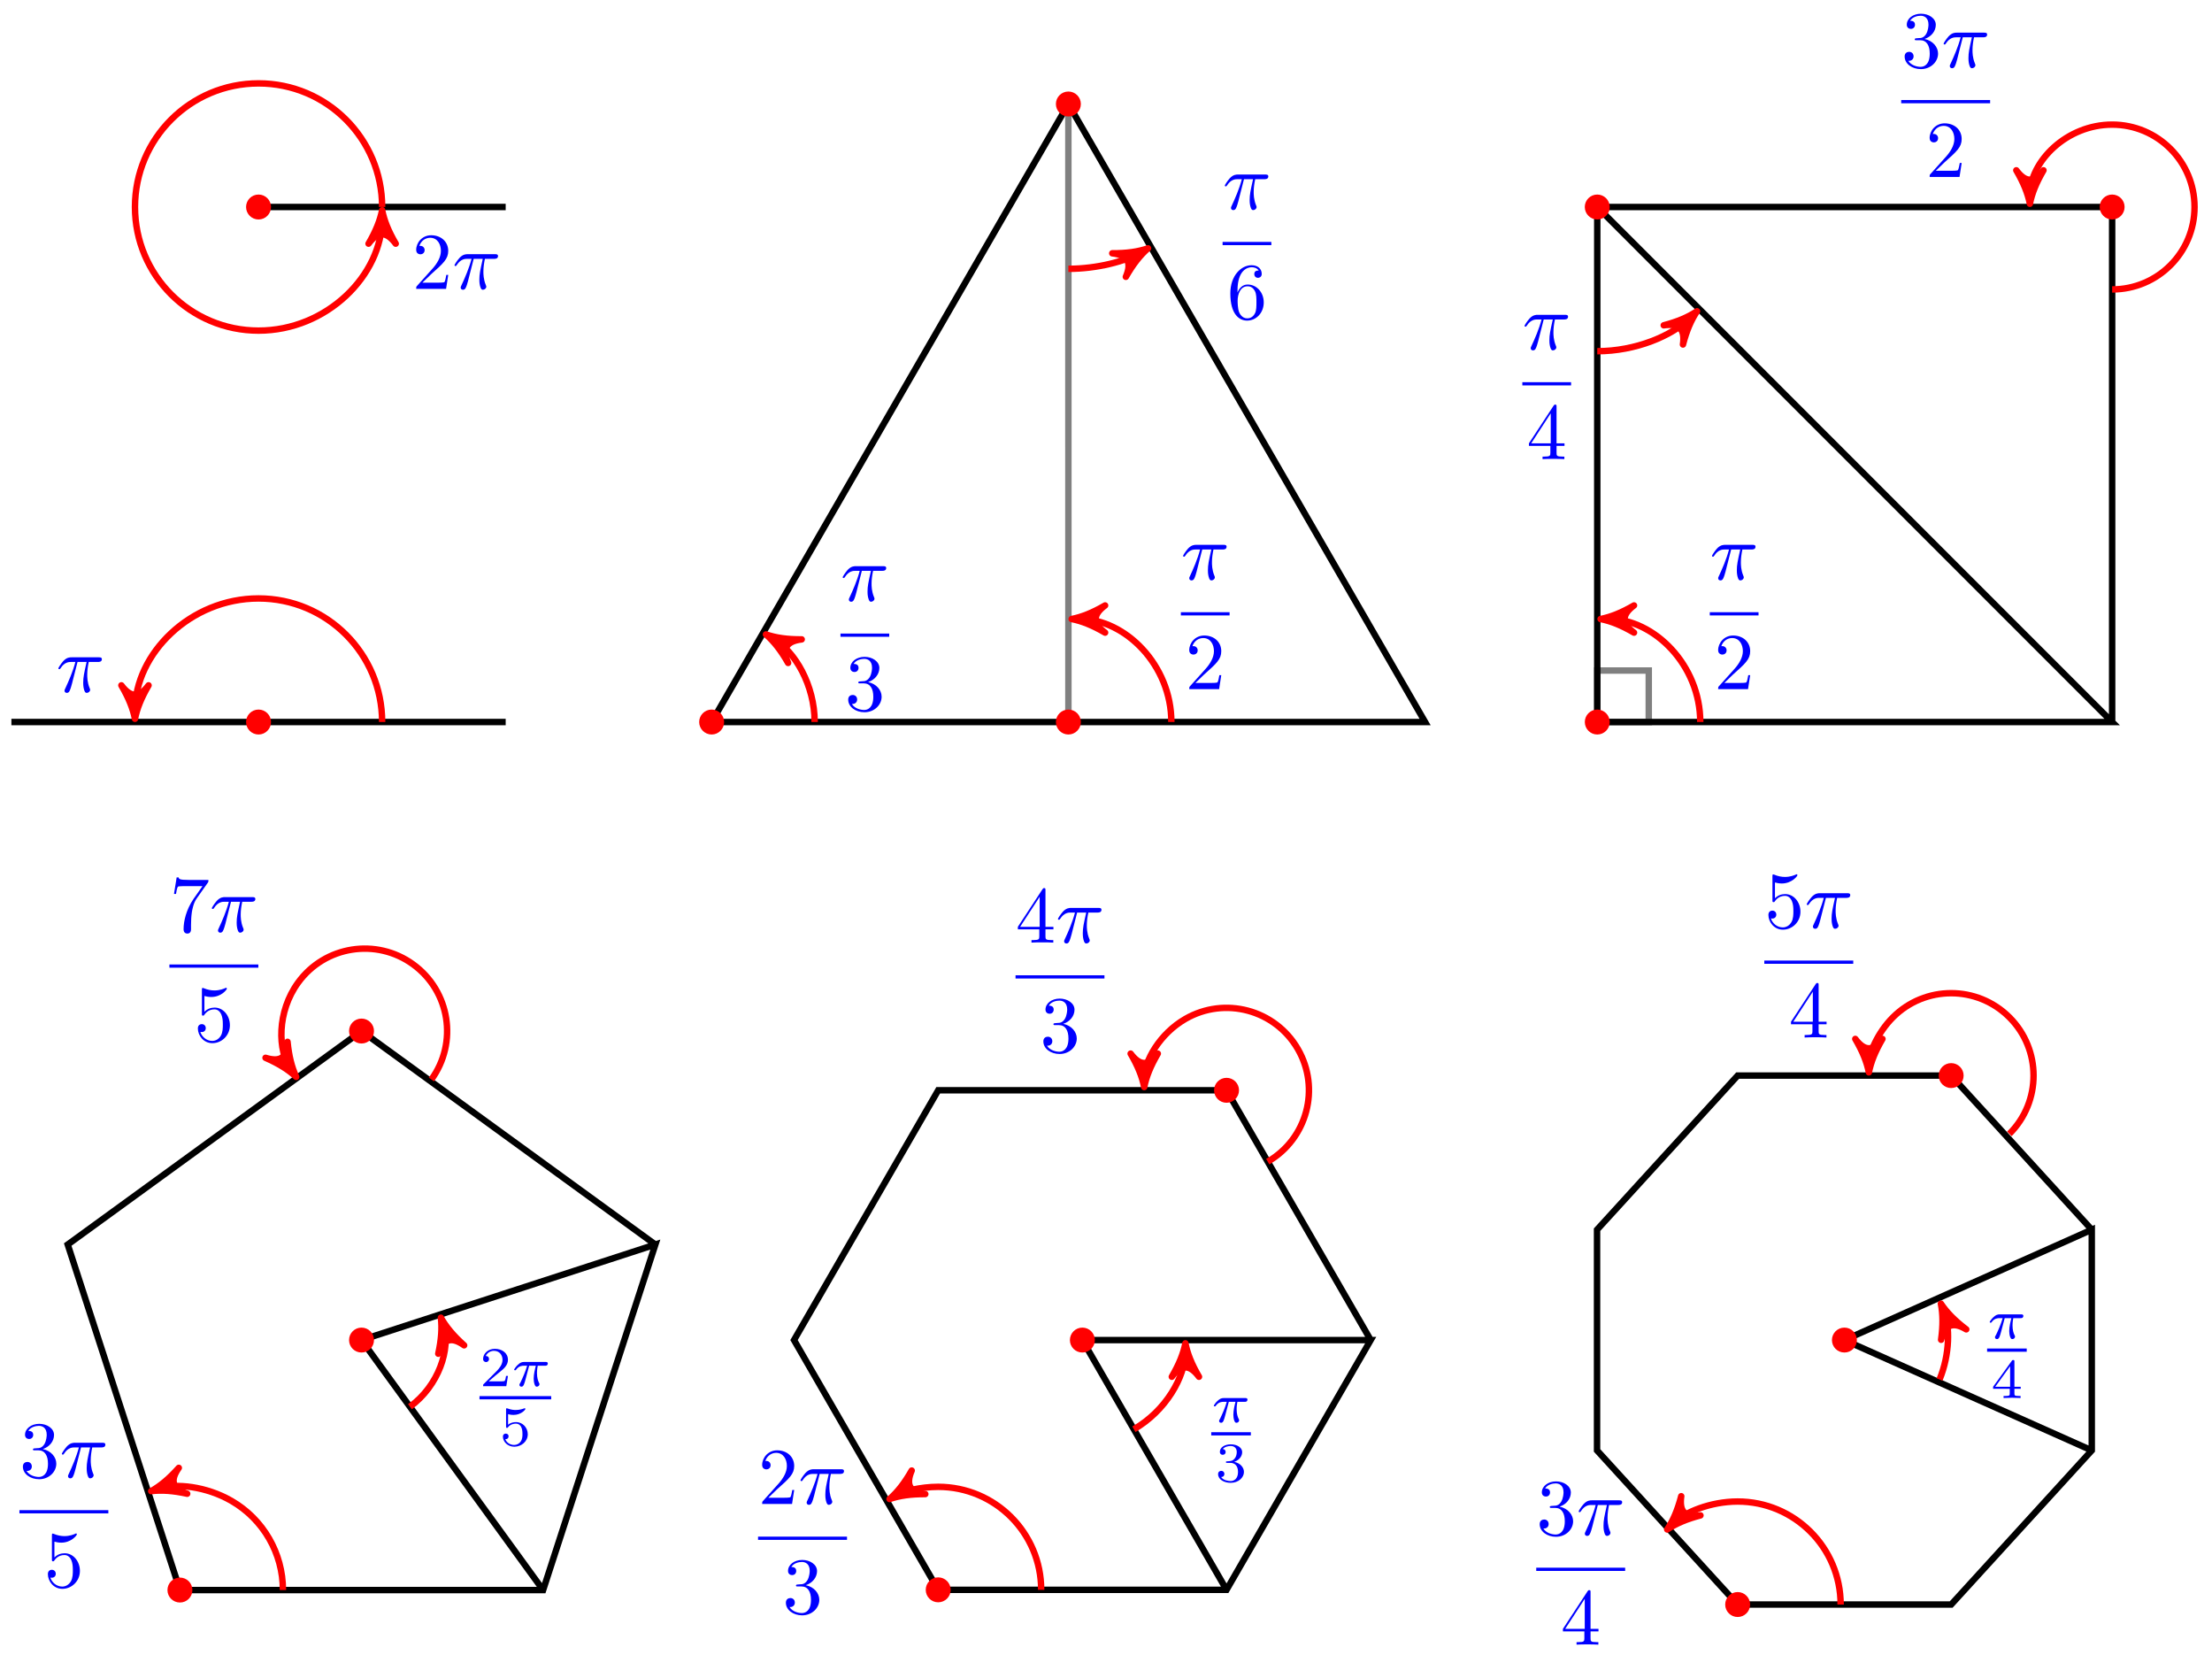 <?xml version="1.0" encoding="UTF-8"?>
<svg xmlns="http://www.w3.org/2000/svg" xmlns:xlink="http://www.w3.org/1999/xlink" width="274pt" height="205pt" viewBox="0 0 274 205" version="1.1">
<defs>
<g>
<symbol overflow="visible" id="glyph0-0">
<path style="stroke:none;" d=""/>
</symbol>
<symbol overflow="visible" id="glyph0-1">
<path style="stroke:none;" d="M 1.266 -0.766 L 2.328 -1.797 C 3.875 -3.172 4.469 -3.703 4.469 -4.703 C 4.469 -5.844 3.578 -6.641 2.359 -6.641 C 1.234 -6.641 0.5 -5.719 0.5 -4.828 C 0.5 -4.281 1 -4.281 1.031 -4.281 C 1.203 -4.281 1.547 -4.391 1.547 -4.812 C 1.547 -5.062 1.359 -5.328 1.016 -5.328 C 0.938 -5.328 0.922 -5.328 0.891 -5.312 C 1.109 -5.969 1.656 -6.328 2.234 -6.328 C 3.141 -6.328 3.562 -5.516 3.562 -4.703 C 3.562 -3.906 3.078 -3.125 2.516 -2.5 L 0.609 -0.375 C 0.5 -0.266 0.5 -0.234 0.5 0 L 4.203 0 L 4.469 -1.734 L 4.234 -1.734 C 4.172 -1.438 4.109 -1 4 -0.844 C 3.938 -0.766 3.281 -0.766 3.062 -0.766 Z M 1.266 -0.766 "/>
</symbol>
<symbol overflow="visible" id="glyph0-2">
<path style="stroke:none;" d="M 2.891 -3.516 C 3.703 -3.781 4.281 -4.469 4.281 -5.266 C 4.281 -6.078 3.406 -6.641 2.453 -6.641 C 1.453 -6.641 0.688 -6.047 0.688 -5.281 C 0.688 -4.953 0.906 -4.766 1.203 -4.766 C 1.5 -4.766 1.703 -4.984 1.703 -5.281 C 1.703 -5.766 1.234 -5.766 1.094 -5.766 C 1.391 -6.266 2.047 -6.391 2.406 -6.391 C 2.828 -6.391 3.375 -6.172 3.375 -5.281 C 3.375 -5.156 3.344 -4.578 3.094 -4.141 C 2.797 -3.656 2.453 -3.625 2.203 -3.625 C 2.125 -3.609 1.891 -3.594 1.812 -3.594 C 1.734 -3.578 1.672 -3.562 1.672 -3.469 C 1.672 -3.359 1.734 -3.359 1.906 -3.359 L 2.344 -3.359 C 3.156 -3.359 3.531 -2.688 3.531 -1.703 C 3.531 -0.344 2.844 -0.062 2.406 -0.062 C 1.969 -0.062 1.219 -0.234 0.875 -0.812 C 1.219 -0.766 1.531 -0.984 1.531 -1.359 C 1.531 -1.719 1.266 -1.922 0.984 -1.922 C 0.734 -1.922 0.422 -1.781 0.422 -1.344 C 0.422 -0.438 1.344 0.219 2.438 0.219 C 3.656 0.219 4.562 -0.688 4.562 -1.703 C 4.562 -2.516 3.922 -3.297 2.891 -3.516 Z M 2.891 -3.516 "/>
</symbol>
<symbol overflow="visible" id="glyph0-3">
<path style="stroke:none;" d="M 1.312 -3.266 L 1.312 -3.516 C 1.312 -6.031 2.547 -6.391 3.062 -6.391 C 3.297 -6.391 3.719 -6.328 3.938 -5.984 C 3.781 -5.984 3.391 -5.984 3.391 -5.547 C 3.391 -5.234 3.625 -5.078 3.844 -5.078 C 4 -5.078 4.312 -5.172 4.312 -5.562 C 4.312 -6.156 3.875 -6.641 3.047 -6.641 C 1.766 -6.641 0.422 -5.359 0.422 -3.156 C 0.422 -0.484 1.578 0.219 2.5 0.219 C 3.609 0.219 4.562 -0.719 4.562 -2.031 C 4.562 -3.297 3.672 -4.25 2.562 -4.25 C 1.891 -4.25 1.516 -3.75 1.312 -3.266 Z M 2.5 -0.062 C 1.875 -0.062 1.578 -0.656 1.516 -0.812 C 1.328 -1.281 1.328 -2.078 1.328 -2.25 C 1.328 -3.031 1.656 -4.031 2.547 -4.031 C 2.719 -4.031 3.172 -4.031 3.484 -3.406 C 3.656 -3.047 3.656 -2.531 3.656 -2.047 C 3.656 -1.562 3.656 -1.062 3.484 -0.703 C 3.188 -0.109 2.734 -0.062 2.5 -0.062 Z M 2.5 -0.062 "/>
</symbol>
<symbol overflow="visible" id="glyph0-4">
<path style="stroke:none;" d="M 2.938 -1.641 L 2.938 -0.781 C 2.938 -0.422 2.906 -0.312 2.172 -0.312 L 1.969 -0.312 L 1.969 0 C 2.375 -0.031 2.891 -0.031 3.312 -0.031 C 3.734 -0.031 4.25 -0.031 4.672 0 L 4.672 -0.312 L 4.453 -0.312 C 3.719 -0.312 3.703 -0.422 3.703 -0.781 L 3.703 -1.641 L 4.688 -1.641 L 4.688 -1.953 L 3.703 -1.953 L 3.703 -6.484 C 3.703 -6.688 3.703 -6.75 3.531 -6.75 C 3.453 -6.75 3.422 -6.75 3.344 -6.625 L 0.281 -1.953 L 0.281 -1.641 Z M 2.984 -1.953 L 0.562 -1.953 L 2.984 -5.672 Z M 2.984 -1.953 "/>
</symbol>
<symbol overflow="visible" id="glyph0-5">
<path style="stroke:none;" d="M 4.469 -2 C 4.469 -3.188 3.656 -4.188 2.578 -4.188 C 2.109 -4.188 1.672 -4.031 1.312 -3.672 L 1.312 -5.625 C 1.516 -5.562 1.844 -5.5 2.156 -5.5 C 3.391 -5.5 4.094 -6.406 4.094 -6.531 C 4.094 -6.594 4.062 -6.641 3.984 -6.641 C 3.984 -6.641 3.953 -6.641 3.906 -6.609 C 3.703 -6.516 3.219 -6.312 2.547 -6.312 C 2.156 -6.312 1.688 -6.391 1.219 -6.594 C 1.141 -6.625 1.125 -6.625 1.109 -6.625 C 1 -6.625 1 -6.547 1 -6.391 L 1 -3.438 C 1 -3.266 1 -3.188 1.141 -3.188 C 1.219 -3.188 1.234 -3.203 1.281 -3.266 C 1.391 -3.422 1.75 -3.969 2.562 -3.969 C 3.078 -3.969 3.328 -3.516 3.406 -3.328 C 3.562 -2.953 3.594 -2.578 3.594 -2.078 C 3.594 -1.719 3.594 -1.125 3.344 -0.703 C 3.109 -0.312 2.734 -0.062 2.281 -0.062 C 1.562 -0.062 0.984 -0.594 0.812 -1.172 C 0.844 -1.172 0.875 -1.156 0.984 -1.156 C 1.312 -1.156 1.484 -1.406 1.484 -1.641 C 1.484 -1.891 1.312 -2.141 0.984 -2.141 C 0.844 -2.141 0.5 -2.062 0.5 -1.609 C 0.5 -0.75 1.188 0.219 2.297 0.219 C 3.453 0.219 4.469 -0.734 4.469 -2 Z M 4.469 -2 "/>
</symbol>
<symbol overflow="visible" id="glyph0-6">
<path style="stroke:none;" d="M 4.75 -6.078 C 4.828 -6.188 4.828 -6.203 4.828 -6.422 L 2.406 -6.422 C 1.203 -6.422 1.172 -6.547 1.141 -6.734 L 0.891 -6.734 L 0.562 -4.688 L 0.812 -4.688 C 0.844 -4.844 0.922 -5.469 1.062 -5.594 C 1.125 -5.656 1.906 -5.656 2.031 -5.656 L 4.094 -5.656 C 3.984 -5.5 3.203 -4.406 2.984 -4.078 C 2.078 -2.734 1.75 -1.344 1.75 -0.328 C 1.75 -0.234 1.75 0.219 2.219 0.219 C 2.672 0.219 2.672 -0.234 2.672 -0.328 L 2.672 -0.844 C 2.672 -1.391 2.703 -1.938 2.781 -2.469 C 2.828 -2.703 2.953 -3.562 3.406 -4.172 Z M 4.75 -6.078 "/>
</symbol>
<symbol overflow="visible" id="glyph1-0">
<path style="stroke:none;" d=""/>
</symbol>
<symbol overflow="visible" id="glyph1-1">
<path style="stroke:none;" d="M 2.641 -3.719 L 3.766 -3.719 C 3.438 -2.25 3.344 -1.812 3.344 -1.141 C 3.344 -1 3.344 -0.734 3.422 -0.391 C 3.531 0.047 3.641 0.109 3.781 0.109 C 3.984 0.109 4.203 -0.062 4.203 -0.266 C 4.203 -0.328 4.203 -0.344 4.141 -0.484 C 3.844 -1.203 3.844 -1.859 3.844 -2.141 C 3.844 -2.656 3.922 -3.203 4.031 -3.719 L 5.156 -3.719 C 5.297 -3.719 5.656 -3.719 5.656 -4.062 C 5.656 -4.297 5.438 -4.297 5.25 -4.297 L 1.906 -4.297 C 1.688 -4.297 1.312 -4.297 0.875 -3.828 C 0.531 -3.438 0.266 -2.984 0.266 -2.938 C 0.266 -2.922 0.266 -2.828 0.391 -2.828 C 0.469 -2.828 0.484 -2.875 0.547 -2.953 C 1.031 -3.719 1.609 -3.719 1.812 -3.719 L 2.375 -3.719 C 2.062 -2.516 1.531 -1.312 1.109 -0.406 C 1.031 -0.25 1.031 -0.234 1.031 -0.156 C 1.031 0.031 1.188 0.109 1.312 0.109 C 1.609 0.109 1.688 -0.172 1.812 -0.531 C 1.953 -1 1.953 -1.016 2.078 -1.516 Z M 2.641 -3.719 "/>
</symbol>
<symbol overflow="visible" id="glyph2-0">
<path style="stroke:none;" d=""/>
</symbol>
<symbol overflow="visible" id="glyph2-1">
<path style="stroke:none;" d="M 3.516 -1.266 L 3.281 -1.266 C 3.266 -1.109 3.188 -0.703 3.094 -0.641 C 3.047 -0.594 2.516 -0.594 2.406 -0.594 L 1.125 -0.594 C 1.859 -1.234 2.109 -1.438 2.516 -1.766 C 3.031 -2.172 3.516 -2.609 3.516 -3.266 C 3.516 -4.109 2.781 -4.625 1.891 -4.625 C 1.031 -4.625 0.438 -4.016 0.438 -3.375 C 0.438 -3.031 0.734 -2.984 0.812 -2.984 C 0.969 -2.984 1.172 -3.109 1.172 -3.359 C 1.172 -3.484 1.125 -3.734 0.766 -3.734 C 0.984 -4.219 1.453 -4.375 1.781 -4.375 C 2.484 -4.375 2.844 -3.828 2.844 -3.266 C 2.844 -2.656 2.406 -2.188 2.188 -1.938 L 0.516 -0.266 C 0.438 -0.203 0.438 -0.188 0.438 0 L 3.312 0 Z M 3.516 -1.266 "/>
</symbol>
<symbol overflow="visible" id="glyph2-2">
<path style="stroke:none;" d="M 1.078 -3.891 C 1.438 -3.797 1.641 -3.797 1.75 -3.797 C 2.672 -3.797 3.219 -4.422 3.219 -4.531 C 3.219 -4.609 3.172 -4.625 3.141 -4.625 C 3.125 -4.625 3.109 -4.625 3.078 -4.609 C 2.906 -4.547 2.547 -4.406 2.031 -4.406 C 1.828 -4.406 1.469 -4.422 1.016 -4.594 C 0.938 -4.625 0.922 -4.625 0.922 -4.625 C 0.828 -4.625 0.828 -4.547 0.828 -4.438 L 0.828 -2.391 C 0.828 -2.266 0.828 -2.188 0.938 -2.188 C 1 -2.188 1.016 -2.188 1.078 -2.281 C 1.375 -2.656 1.812 -2.719 2.047 -2.719 C 2.469 -2.719 2.656 -2.391 2.688 -2.328 C 2.812 -2.094 2.859 -1.828 2.859 -1.422 C 2.859 -1.219 2.859 -0.812 2.641 -0.5 C 2.469 -0.25 2.172 -0.078 1.828 -0.078 C 1.375 -0.078 0.906 -0.328 0.734 -0.797 C 1 -0.781 1.141 -0.953 1.141 -1.141 C 1.141 -1.438 0.875 -1.484 0.781 -1.484 C 0.781 -1.484 0.438 -1.484 0.438 -1.109 C 0.438 -0.484 1.016 0.141 1.844 0.141 C 2.734 0.141 3.516 -0.516 3.516 -1.406 C 3.516 -2.188 2.922 -2.906 2.062 -2.906 C 1.75 -2.906 1.391 -2.844 1.078 -2.578 Z M 1.078 -3.891 "/>
</symbol>
<symbol overflow="visible" id="glyph2-3">
<path style="stroke:none;" d="M 1.906 -2.328 C 2.453 -2.328 2.844 -1.953 2.844 -1.203 C 2.844 -0.344 2.328 -0.078 1.938 -0.078 C 1.656 -0.078 1.031 -0.156 0.75 -0.578 C 1.078 -0.578 1.156 -0.812 1.156 -0.969 C 1.156 -1.188 0.984 -1.344 0.766 -1.344 C 0.578 -1.344 0.375 -1.219 0.375 -0.938 C 0.375 -0.281 1.094 0.141 1.938 0.141 C 2.906 0.141 3.578 -0.516 3.578 -1.203 C 3.578 -1.75 3.141 -2.297 2.375 -2.453 C 3.094 -2.719 3.359 -3.234 3.359 -3.672 C 3.359 -4.219 2.734 -4.625 1.953 -4.625 C 1.188 -4.625 0.594 -4.25 0.594 -3.688 C 0.594 -3.453 0.75 -3.328 0.953 -3.328 C 1.172 -3.328 1.312 -3.484 1.312 -3.672 C 1.312 -3.875 1.172 -4.031 0.953 -4.047 C 1.203 -4.344 1.672 -4.422 1.938 -4.422 C 2.25 -4.422 2.688 -4.266 2.688 -3.672 C 2.688 -3.375 2.594 -3.047 2.406 -2.844 C 2.188 -2.578 1.984 -2.562 1.641 -2.531 C 1.469 -2.516 1.453 -2.516 1.422 -2.516 C 1.406 -2.516 1.344 -2.5 1.344 -2.422 C 1.344 -2.328 1.406 -2.328 1.531 -2.328 Z M 1.906 -2.328 "/>
</symbol>
<symbol overflow="visible" id="glyph2-4">
<path style="stroke:none;" d="M 3.688 -1.141 L 3.688 -1.391 L 2.906 -1.391 L 2.906 -4.5 C 2.906 -4.641 2.906 -4.703 2.766 -4.703 C 2.672 -4.703 2.641 -4.703 2.578 -4.594 L 0.266 -1.391 L 0.266 -1.141 L 2.328 -1.141 L 2.328 -0.578 C 2.328 -0.328 2.328 -0.25 1.75 -0.25 L 1.562 -0.25 L 1.562 0 C 1.922 -0.016 2.359 -0.031 2.609 -0.031 C 2.875 -0.031 3.312 -0.016 3.672 0 L 3.672 -0.25 L 3.484 -0.25 C 2.906 -0.25 2.906 -0.328 2.906 -0.578 L 2.906 -1.141 Z M 2.375 -3.938 L 2.375 -1.391 L 0.531 -1.391 Z M 2.375 -3.938 "/>
</symbol>
<symbol overflow="visible" id="glyph3-0">
<path style="stroke:none;" d=""/>
</symbol>
<symbol overflow="visible" id="glyph3-1">
<path style="stroke:none;" d="M 2.172 -2.531 L 3 -2.531 C 2.891 -2.109 2.734 -1.484 2.734 -0.922 C 2.734 -0.641 2.781 -0.453 2.812 -0.312 C 2.922 0.047 3.016 0.062 3.125 0.062 C 3.297 0.062 3.453 -0.078 3.453 -0.25 C 3.453 -0.297 3.438 -0.328 3.406 -0.391 C 3.266 -0.656 3.141 -1.047 3.141 -1.625 C 3.141 -1.75 3.141 -2.031 3.234 -2.531 L 4.109 -2.531 C 4.234 -2.531 4.297 -2.531 4.375 -2.578 C 4.469 -2.656 4.484 -2.766 4.484 -2.797 C 4.484 -3 4.312 -3 4.188 -3 L 1.562 -3 C 1.281 -3 1.078 -2.938 0.766 -2.641 C 0.578 -2.484 0.312 -2.109 0.312 -2.047 C 0.312 -1.969 0.406 -1.969 0.438 -1.969 C 0.516 -1.969 0.516 -1.984 0.562 -2.047 C 0.906 -2.531 1.344 -2.531 1.5 -2.531 L 1.922 -2.531 C 1.703 -1.766 1.328 -0.938 1.125 -0.516 C 1.078 -0.438 1.016 -0.281 0.984 -0.266 C 0.984 -0.234 0.969 -0.203 0.969 -0.156 C 0.969 -0.047 1.047 0.062 1.219 0.062 C 1.484 0.062 1.562 -0.25 1.734 -0.875 Z M 2.172 -2.531 "/>
</symbol>
</g>
</defs>
<g id="surface1">
<path style="fill:none;stroke-width:0.797;stroke-linecap:butt;stroke-linejoin:miter;stroke:rgb(0%,0%,0%);stroke-opacity:1;stroke-miterlimit:10;" d="M 0.001 63.781 L 30.613 63.781 " transform="matrix(1,0,0,-1,32.026,89.415)"/>
<path style="fill-rule:nonzero;fill:rgb(100%,0%,0%);fill-opacity:1;stroke-width:0.399;stroke-linecap:butt;stroke-linejoin:miter;stroke:rgb(100%,0%,0%);stroke-opacity:1;stroke-miterlimit:10;" d="M 1.345 63.781 C 1.345 64.523 0.743 65.124 0.001 65.124 C -0.745 65.124 -1.346 64.523 -1.346 63.781 C -1.346 63.038 -0.745 62.433 0.001 62.433 C 0.743 62.433 1.345 63.038 1.345 63.781 Z M 1.345 63.781 " transform="matrix(1,0,0,-1,32.026,89.415)"/>
<path style="fill:none;stroke-width:0.797;stroke-linecap:butt;stroke-linejoin:miter;stroke:rgb(100%,0%,0%);stroke-opacity:1;stroke-miterlimit:10;" d="M 15.309 63.781 C 15.309 72.233 8.454 79.089 0.001 79.089 C -8.455 79.089 -15.306 72.233 -15.306 63.781 C -15.306 55.328 -8.455 48.472 0.001 48.472 C 8.454 48.472 15.309 55.328 15.309 62.347 " transform="matrix(1,0,0,-1,32.026,89.415)"/>
<path style="fill-rule:nonzero;fill:rgb(100%,0%,0%);fill-opacity:1;stroke-width:0.797;stroke-linecap:butt;stroke-linejoin:round;stroke:rgb(100%,0%,0%);stroke-opacity:1;stroke-miterlimit:10;" d="M 1.037 -0.002 C -0.26 0.26 -1.553 0.776 -3.108 1.682 C -1.553 0.518 -1.553 -0.517 -3.108 -1.685 C -1.553 -0.779 -0.26 -0.259 1.037 -0.002 Z M 1.037 -0.002 " transform="matrix(0,-1,-1,0,47.334,27.068)"/>
<g style="fill:rgb(0%,0%,100%);fill-opacity:1;">
  <use xlink:href="#glyph0-1" x="51.053" y="35.774"/>
</g>
<g style="fill:rgb(0%,0%,100%);fill-opacity:1;">
  <use xlink:href="#glyph1-1" x="56.034" y="35.774"/>
</g>
<path style="fill:none;stroke-width:0.797;stroke-linecap:butt;stroke-linejoin:miter;stroke:rgb(0%,0%,0%);stroke-opacity:1;stroke-miterlimit:10;" d="M -30.614 0.001 L 30.613 0.001 " transform="matrix(1,0,0,-1,32.026,89.415)"/>
<path style="fill-rule:nonzero;fill:rgb(100%,0%,0%);fill-opacity:1;stroke-width:0.399;stroke-linecap:butt;stroke-linejoin:miter;stroke:rgb(100%,0%,0%);stroke-opacity:1;stroke-miterlimit:10;" d="M 1.345 0.001 C 1.345 0.743 0.743 1.345 0.001 1.345 C -0.745 1.345 -1.346 0.743 -1.346 0.001 C -1.346 -0.741 -0.745 -1.346 0.001 -1.346 C 0.743 -1.346 1.345 -0.741 1.345 0.001 Z M 1.345 0.001 " transform="matrix(1,0,0,-1,32.026,89.415)"/>
<path style="fill:none;stroke-width:0.797;stroke-linecap:butt;stroke-linejoin:miter;stroke:rgb(100%,0%,0%);stroke-opacity:1;stroke-miterlimit:10;" d="M 15.309 0.001 C 15.309 8.454 8.454 15.305 0.001 15.305 C -8.455 15.305 -15.306 8.454 -15.306 1.435 " transform="matrix(1,0,0,-1,32.026,89.415)"/>
<path style="fill-rule:nonzero;fill:rgb(100%,0%,0%);fill-opacity:1;stroke-width:0.797;stroke-linecap:butt;stroke-linejoin:round;stroke:rgb(100%,0%,0%);stroke-opacity:1;stroke-miterlimit:10;" d="M 1.035 0.001 C -0.258 0.259 -1.555 0.778 -3.109 1.684 C -1.555 0.517 -1.555 -0.519 -3.109 -1.683 C -1.555 -0.776 -0.258 -0.261 1.035 0.001 Z M 1.035 0.001 " transform="matrix(0,1,1,0,16.718,87.981)"/>
<g style="fill:rgb(0%,0%,100%);fill-opacity:1;">
  <use xlink:href="#glyph1-1" x="6.962" y="85.696"/>
</g>
<path style="fill:none;stroke-width:0.797;stroke-linecap:butt;stroke-linejoin:miter;stroke:rgb(0%,0%,0%);stroke-opacity:1;stroke-miterlimit:10;" d="M 56.127 0.001 L 144.5 0.001 L 100.312 76.534 L 56.127 0.001 " transform="matrix(1,0,0,-1,32.026,89.415)"/>
<path style="fill:none;stroke-width:0.797;stroke-linecap:butt;stroke-linejoin:miter;stroke:rgb(50%,50%,50%);stroke-opacity:1;stroke-miterlimit:10;" d="M 100.312 76.534 L 100.316 0.001 " transform="matrix(1,0,0,-1,32.026,89.415)"/>
<path style="fill-rule:nonzero;fill:rgb(100%,0%,0%);fill-opacity:1;stroke-width:0.399;stroke-linecap:butt;stroke-linejoin:miter;stroke:rgb(100%,0%,0%);stroke-opacity:1;stroke-miterlimit:10;" d="M 57.471 0.001 C 57.471 0.743 56.869 1.345 56.127 1.345 C 55.385 1.345 54.779 0.743 54.779 0.001 C 54.779 -0.741 55.385 -1.346 56.127 -1.346 C 56.869 -1.346 57.471 -0.741 57.471 0.001 Z M 57.471 0.001 " transform="matrix(1,0,0,-1,32.026,89.415)"/>
<path style="fill:none;stroke-width:0.797;stroke-linecap:butt;stroke-linejoin:miter;stroke:rgb(100%,0%,0%);stroke-opacity:1;stroke-miterlimit:10;" d="M 68.884 0.001 C 68.884 4.556 66.45 8.77 63.747 10.329 " transform="matrix(1,0,0,-1,32.026,89.415)"/>
<path style="fill-rule:nonzero;fill:rgb(100%,0%,0%);fill-opacity:1;stroke-width:0.797;stroke-linecap:butt;stroke-linejoin:round;stroke:rgb(100%,0%,0%);stroke-opacity:1;stroke-miterlimit:10;" d="M 1.037 -0.001 C -0.258 0.258 -1.554 0.777 -3.107 1.685 C -1.555 0.519 -1.556 -0.518 -3.106 -1.684 C -1.554 -0.779 -0.259 -0.257 1.037 -0.001 Z M 1.037 -0.001 " transform="matrix(-0.866,-0.5,-0.5,0.866,95.776,79.085)"/>
<g style="fill:rgb(0%,0%,100%);fill-opacity:1;">
  <use xlink:href="#glyph1-1" x="104.117" y="74.41"/>
</g>
<path style="fill:none;stroke-width:0.399;stroke-linecap:butt;stroke-linejoin:miter;stroke:rgb(0%,0%,100%);stroke-opacity:1;stroke-miterlimit:10;" d="M 118.219 -73.929 L 124.258 -73.929 " transform="matrix(1,0,0,-1,-14.109,4.729)"/>
<g style="fill:rgb(0%,0%,100%);fill-opacity:1;">
  <use xlink:href="#glyph0-2" x="104.645" y="87.984"/>
</g>
<path style="fill-rule:nonzero;fill:rgb(100%,0%,0%);fill-opacity:1;stroke-width:0.399;stroke-linecap:butt;stroke-linejoin:miter;stroke:rgb(100%,0%,0%);stroke-opacity:1;stroke-miterlimit:10;" d="M 101.659 0.001 C 101.659 0.743 101.058 1.345 100.316 1.345 C 99.57 1.345 98.968 0.743 98.968 0.001 C 98.968 -0.741 99.57 -1.346 100.316 -1.346 C 101.058 -1.346 101.659 -0.741 101.659 0.001 Z M 101.659 0.001 " transform="matrix(1,0,0,-1,32.026,89.415)"/>
<path style="fill:none;stroke-width:0.797;stroke-linecap:butt;stroke-linejoin:miter;stroke:rgb(100%,0%,0%);stroke-opacity:1;stroke-miterlimit:10;" d="M 113.069 0.001 C 113.069 7.044 107.358 12.755 101.749 12.755 " transform="matrix(1,0,0,-1,32.026,89.415)"/>
<path style="fill-rule:nonzero;fill:rgb(100%,0%,0%);fill-opacity:1;stroke-width:0.797;stroke-linecap:butt;stroke-linejoin:round;stroke:rgb(100%,0%,0%);stroke-opacity:1;stroke-miterlimit:10;" d="M 1.034 0.001 C -0.259 0.259 -1.555 0.779 -3.11 1.685 C -1.555 0.517 -1.555 -0.518 -3.11 -1.682 C -1.555 -0.776 -0.259 -0.261 1.034 0.001 Z M 1.034 0.001 " transform="matrix(-1,0,0,1,133.78,76.659)"/>
<g style="fill:rgb(0%,0%,100%);fill-opacity:1;">
  <use xlink:href="#glyph1-1" x="146.281" y="71.768"/>
</g>
<path style="fill:none;stroke-width:0.399;stroke-linecap:butt;stroke-linejoin:miter;stroke:rgb(0%,0%,100%);stroke-opacity:1;stroke-miterlimit:10;" d="M 118.219 -73.927 L 124.254 -73.927 " transform="matrix(1,0,0,-1,28.055,2.087)"/>
<g style="fill:rgb(0%,0%,100%);fill-opacity:1;">
  <use xlink:href="#glyph0-1" x="146.809" y="85.342"/>
</g>
<path style="fill-rule:nonzero;fill:rgb(100%,0%,0%);fill-opacity:1;stroke-width:0.399;stroke-linecap:butt;stroke-linejoin:miter;stroke:rgb(100%,0%,0%);stroke-opacity:1;stroke-miterlimit:10;" d="M 101.659 76.534 C 101.659 77.28 101.058 77.882 100.312 77.882 C 99.57 77.882 98.968 77.28 98.968 76.534 C 98.968 75.792 99.57 75.19 100.312 75.19 C 101.058 75.19 101.659 75.792 101.659 76.534 Z M 101.659 76.534 " transform="matrix(1,0,0,-1,32.026,89.415)"/>
<path style="fill:none;stroke-width:0.797;stroke-linecap:butt;stroke-linejoin:miter;stroke:rgb(100%,0%,0%);stroke-opacity:1;stroke-miterlimit:10;" d="M 100.312 56.125 C 103.894 56.125 107.417 57.07 109.276 58.144 " transform="matrix(1,0,0,-1,32.026,89.415)"/>
<path style="fill-rule:nonzero;fill:rgb(100%,0%,0%);fill-opacity:1;stroke-width:0.797;stroke-linecap:butt;stroke-linejoin:round;stroke:rgb(100%,0%,0%);stroke-opacity:1;stroke-miterlimit:10;" d="M 1.037 -0.002 C -0.26 0.26 -1.554 0.776 -3.109 1.684 C -1.554 0.519 -1.553 -0.519 -3.108 -1.682 C -1.552 -0.776 -0.258 -0.26 1.037 -0.002 Z M 1.037 -0.002 " transform="matrix(0.866,-0.5,-0.5,-0.866,141.308,31.271)"/>
<g style="fill:rgb(0%,0%,100%);fill-opacity:1;">
  <use xlink:href="#glyph1-1" x="151.45" y="25.91"/>
</g>
<path style="fill:none;stroke-width:0.399;stroke-linecap:butt;stroke-linejoin:miter;stroke:rgb(0%,0%,100%);stroke-opacity:1;stroke-miterlimit:10;" d="M 118.218 -73.929 L 124.257 -73.929 " transform="matrix(1,0,0,-1,33.224,-43.771)"/>
<g style="fill:rgb(0%,0%,100%);fill-opacity:1;">
  <use xlink:href="#glyph0-3" x="151.978" y="39.485"/>
</g>
<path style="fill:none;stroke-width:0.797;stroke-linecap:butt;stroke-linejoin:miter;stroke:rgb(50%,50%,50%);stroke-opacity:1;stroke-miterlimit:10;" d="M 165.827 0.001 L 165.827 6.376 L 172.206 6.376 L 172.206 0.001 Z M 165.827 0.001 " transform="matrix(1,0,0,-1,32.026,89.415)"/>
<path style="fill:none;stroke-width:0.797;stroke-linecap:butt;stroke-linejoin:miter;stroke:rgb(0%,0%,0%);stroke-opacity:1;stroke-miterlimit:10;" d="M 229.605 0.001 L 229.605 63.781 L 165.827 63.781 L 165.827 0.001 L 229.605 0.001 L 165.827 63.781 " transform="matrix(1,0,0,-1,32.026,89.415)"/>
<path style="fill-rule:nonzero;fill:rgb(100%,0%,0%);fill-opacity:1;stroke-width:0.399;stroke-linecap:butt;stroke-linejoin:miter;stroke:rgb(100%,0%,0%);stroke-opacity:1;stroke-miterlimit:10;" d="M 167.171 0.001 C 167.171 0.743 166.569 1.345 165.827 1.345 C 165.085 1.345 164.484 0.743 164.484 0.001 C 164.484 -0.741 165.085 -1.346 165.827 -1.346 C 166.569 -1.346 167.171 -0.741 167.171 0.001 Z M 167.171 0.001 " transform="matrix(1,0,0,-1,32.026,89.415)"/>
<path style="fill:none;stroke-width:0.797;stroke-linecap:butt;stroke-linejoin:miter;stroke:rgb(100%,0%,0%);stroke-opacity:1;stroke-miterlimit:10;" d="M 178.584 0.001 C 178.584 7.044 172.874 12.755 167.261 12.755 " transform="matrix(1,0,0,-1,32.026,89.415)"/>
<path style="fill-rule:nonzero;fill:rgb(100%,0%,0%);fill-opacity:1;stroke-width:0.797;stroke-linecap:butt;stroke-linejoin:round;stroke:rgb(100%,0%,0%);stroke-opacity:1;stroke-miterlimit:10;" d="M 1.036 0.001 C -0.261 0.259 -1.554 0.779 -3.108 1.685 C -1.554 0.517 -1.554 -0.518 -3.108 -1.682 C -1.554 -0.776 -0.261 -0.261 1.036 0.001 Z M 1.036 0.001 " transform="matrix(-1,0,0,1,199.298,76.659)"/>
<g style="fill:rgb(0%,0%,100%);fill-opacity:1;">
  <use xlink:href="#glyph1-1" x="211.798" y="71.768"/>
</g>
<path style="fill:none;stroke-width:0.399;stroke-linecap:butt;stroke-linejoin:miter;stroke:rgb(0%,0%,100%);stroke-opacity:1;stroke-miterlimit:10;" d="M 118.218 -73.927 L 124.257 -73.927 " transform="matrix(1,0,0,-1,93.572,2.087)"/>
<g style="fill:rgb(0%,0%,100%);fill-opacity:1;">
  <use xlink:href="#glyph0-1" x="212.326" y="85.342"/>
</g>
<path style="fill-rule:nonzero;fill:rgb(100%,0%,0%);fill-opacity:1;stroke-width:0.399;stroke-linecap:butt;stroke-linejoin:miter;stroke:rgb(100%,0%,0%);stroke-opacity:1;stroke-miterlimit:10;" d="M 167.171 63.781 C 167.171 64.523 166.569 65.124 165.827 65.124 C 165.085 65.124 164.48 64.523 164.48 63.781 C 164.48 63.038 165.085 62.433 165.827 62.433 C 166.569 62.433 167.171 63.038 167.171 63.781 Z M 167.171 63.781 " transform="matrix(1,0,0,-1,32.026,89.415)"/>
<path style="fill:none;stroke-width:0.797;stroke-linecap:butt;stroke-linejoin:miter;stroke:rgb(100%,0%,0%);stroke-opacity:1;stroke-miterlimit:10;" d="M 165.827 45.922 C 170.561 45.922 175.104 47.804 177.44 50.136 " transform="matrix(1,0,0,-1,32.026,89.415)"/>
<path style="fill-rule:nonzero;fill:rgb(100%,0%,0%);fill-opacity:1;stroke-width:0.797;stroke-linecap:butt;stroke-linejoin:round;stroke:rgb(100%,0%,0%);stroke-opacity:1;stroke-miterlimit:10;" d="M 1.038 -0.001 C -0.26 0.259 -1.553 0.778 -3.111 1.684 C -1.553 0.518 -1.556 -0.517 -3.108 -1.683 C -1.556 -0.777 -0.26 -0.26 1.038 -0.001 Z M 1.038 -0.001 " transform="matrix(0.707,-0.707,-0.707,-0.707,209.476,39.276)"/>
<g style="fill:rgb(0%,0%,100%);fill-opacity:1;">
  <use xlink:href="#glyph1-1" x="188.578" y="43.282"/>
</g>
<path style="fill:none;stroke-width:0.399;stroke-linecap:butt;stroke-linejoin:miter;stroke:rgb(0%,0%,100%);stroke-opacity:1;stroke-miterlimit:10;" d="M 118.219 -73.928 L 124.257 -73.928 " transform="matrix(1,0,0,-1,70.352,-26.399)"/>
<g style="fill:rgb(0%,0%,100%);fill-opacity:1;">
  <use xlink:href="#glyph0-4" x="189.106" y="56.856"/>
</g>
<path style="fill-rule:nonzero;fill:rgb(100%,0%,0%);fill-opacity:1;stroke-width:0.399;stroke-linecap:butt;stroke-linejoin:miter;stroke:rgb(100%,0%,0%);stroke-opacity:1;stroke-miterlimit:10;" d="M 230.948 63.781 C 230.948 64.523 230.347 65.124 229.605 65.124 C 228.863 65.124 228.261 64.523 228.261 63.781 C 228.261 63.038 228.863 62.433 229.605 62.433 C 230.347 62.433 230.948 63.038 230.948 63.781 Z M 230.948 63.781 " transform="matrix(1,0,0,-1,32.026,89.415)"/>
<path style="fill:none;stroke-width:0.797;stroke-linecap:butt;stroke-linejoin:miter;stroke:rgb(100%,0%,0%);stroke-opacity:1;stroke-miterlimit:10;" d="M 229.605 53.574 C 235.241 53.574 239.811 58.144 239.811 63.781 C 239.811 69.417 235.241 73.983 229.605 73.983 C 223.968 73.983 219.402 69.417 219.402 65.214 " transform="matrix(1,0,0,-1,32.026,89.415)"/>
<path style="fill-rule:nonzero;fill:rgb(100%,0%,0%);fill-opacity:1;stroke-width:0.797;stroke-linecap:butt;stroke-linejoin:round;stroke:rgb(100%,0%,0%);stroke-opacity:1;stroke-miterlimit:10;" d="M 1.035 0.002 C -0.258 0.259 -1.555 0.779 -3.109 1.685 C -1.555 0.517 -1.555 -0.518 -3.109 -1.682 C -1.555 -0.776 -0.258 -0.26 1.035 0.002 Z M 1.035 0.002 " transform="matrix(0,1,1,0,251.44,24.199)"/>
<g style="fill:rgb(0%,0%,100%);fill-opacity:1;">
  <use xlink:href="#glyph0-2" x="235.506" y="8.34"/>
</g>
<g style="fill:rgb(0%,0%,100%);fill-opacity:1;">
  <use xlink:href="#glyph1-1" x="240.489" y="8.34"/>
</g>
<path style="fill:none;stroke-width:0.399;stroke-linecap:butt;stroke-linejoin:miter;stroke:rgb(0%,0%,100%);stroke-opacity:1;stroke-miterlimit:10;" d="M 118.221 -73.929 L 129.236 -73.929 " transform="matrix(1,0,0,-1,117.28,-61.341)"/>
<g style="fill:rgb(0%,0%,100%);fill-opacity:1;">
  <use xlink:href="#glyph0-1" x="238.524" y="21.914"/>
</g>
<path style="fill:none;stroke-width:0.797;stroke-linecap:butt;stroke-linejoin:miter;stroke:rgb(0%,0%,0%);stroke-opacity:1;stroke-miterlimit:10;" d="M 49.151 -64.708 L 12.754 -38.267 L -23.638 -64.708 L -9.736 -107.496 L 35.249 -107.496 L 49.151 -64.708 L 12.754 -76.536 L 35.249 -107.496 " transform="matrix(1,0,0,-1,32.026,89.415)"/>
<path style="fill-rule:nonzero;fill:rgb(100%,0%,0%);fill-opacity:1;stroke-width:0.399;stroke-linecap:butt;stroke-linejoin:miter;stroke:rgb(100%,0%,0%);stroke-opacity:1;stroke-miterlimit:10;" d="M 14.102 -76.536 C 14.102 -75.793 13.501 -75.192 12.754 -75.192 C 12.012 -75.192 11.411 -75.793 11.411 -76.536 C 11.411 -77.278 12.012 -77.879 12.754 -77.879 C 13.501 -77.879 14.102 -77.278 14.102 -76.536 Z M 14.102 -76.536 " transform="matrix(1,0,0,-1,32.026,89.415)"/>
<path style="fill:none;stroke-width:0.797;stroke-linecap:butt;stroke-linejoin:miter;stroke:rgb(100%,0%,0%);stroke-opacity:1;stroke-miterlimit:10;" d="M 18.754 -84.789 C 22.332 -82.192 23.828 -77.586 22.906 -74.747 " transform="matrix(1,0,0,-1,32.026,89.415)"/>
<path style="fill-rule:nonzero;fill:rgb(100%,0%,0%);fill-opacity:1;stroke-width:0.797;stroke-linecap:butt;stroke-linejoin:round;stroke:rgb(100%,0%,0%);stroke-opacity:1;stroke-miterlimit:10;" d="M 1.034 -0.001 C -0.257 0.258 -1.555 0.778 -3.108 1.686 C -1.553 0.519 -1.553 -0.52 -3.11 -1.682 C -1.555 -0.778 -0.257 -0.259 1.034 -0.001 Z M 1.034 -0.001 " transform="matrix(-0.309,-0.951,-0.951,0.309,54.932,164.164)"/>
<g style="fill:rgb(0%,0%,100%);fill-opacity:1;">
  <use xlink:href="#glyph2-1" x="59.403" y="171.66"/>
</g>
<g style="fill:rgb(0%,0%,100%);fill-opacity:1;">
  <use xlink:href="#glyph3-1" x="63.374" y="171.66"/>
</g>
<path style="fill:none;stroke-width:0.399;stroke-linecap:butt;stroke-linejoin:miter;stroke:rgb(0%,0%,100%);stroke-opacity:1;stroke-miterlimit:10;" d="M 118.219 -73.93 L 127.101 -73.93 " transform="matrix(1,0,0,-1,-58.823,99.162)"/>
<g style="fill:rgb(0%,0%,100%);fill-opacity:1;">
  <use xlink:href="#glyph2-2" x="61.858" y="179.018"/>
</g>
<path style="fill-rule:nonzero;fill:rgb(100%,0%,0%);fill-opacity:1;stroke-width:0.399;stroke-linecap:butt;stroke-linejoin:miter;stroke:rgb(100%,0%,0%);stroke-opacity:1;stroke-miterlimit:10;" d="M -8.393 -107.496 C -8.393 -106.753 -8.994 -106.148 -9.736 -106.148 C -10.479 -106.148 -11.084 -106.753 -11.084 -107.496 C -11.084 -108.238 -10.479 -108.839 -9.736 -108.839 C -8.994 -108.839 -8.393 -108.238 -8.393 -107.496 Z M -8.393 -107.496 " transform="matrix(1,0,0,-1,32.026,89.415)"/>
<path style="fill:none;stroke-width:0.797;stroke-linecap:butt;stroke-linejoin:miter;stroke:rgb(100%,0%,0%);stroke-opacity:1;stroke-miterlimit:10;" d="M 3.021 -107.496 C 3.021 -102.937 0.587 -98.726 -3.358 -96.449 C -6.49 -94.64 -10.24 -94.246 -12.314 -94.918 " transform="matrix(1,0,0,-1,32.026,89.415)"/>
<path style="fill-rule:nonzero;fill:rgb(100%,0%,0%);fill-opacity:1;stroke-width:0.797;stroke-linecap:butt;stroke-linejoin:round;stroke:rgb(100%,0%,0%);stroke-opacity:1;stroke-miterlimit:10;" d="M 1.034 -0.001 C -0.261 0.259 -1.554 0.778 -3.108 1.685 C -1.552 0.519 -1.553 -0.52 -3.109 -1.682 C -1.555 -0.778 -0.261 -0.258 1.034 -0.001 Z M 1.034 -0.001 " transform="matrix(-0.951,0.309,0.309,0.951,19.711,184.338)"/>
<g style="fill:rgb(0%,0%,100%);fill-opacity:1;">
  <use xlink:href="#glyph0-2" x="2.412" y="182.965"/>
</g>
<g style="fill:rgb(0%,0%,100%);fill-opacity:1;">
  <use xlink:href="#glyph1-1" x="7.395" y="182.965"/>
</g>
<path style="fill:none;stroke-width:0.399;stroke-linecap:butt;stroke-linejoin:miter;stroke:rgb(0%,0%,100%);stroke-opacity:1;stroke-miterlimit:10;" d="M 118.221 -73.929 L 129.236 -73.929 " transform="matrix(1,0,0,-1,-115.814,113.284)"/>
<g style="fill:rgb(0%,0%,100%);fill-opacity:1;">
  <use xlink:href="#glyph0-5" x="5.43" y="196.54"/>
</g>
<path style="fill-rule:nonzero;fill:rgb(100%,0%,0%);fill-opacity:1;stroke-width:0.399;stroke-linecap:butt;stroke-linejoin:miter;stroke:rgb(100%,0%,0%);stroke-opacity:1;stroke-miterlimit:10;" d="M 14.102 -38.267 C 14.102 -37.525 13.501 -36.923 12.754 -36.923 C 12.012 -36.923 11.411 -37.525 11.411 -38.267 C 11.411 -39.009 12.012 -39.611 12.754 -39.611 C 13.501 -39.611 14.102 -39.009 14.102 -38.267 Z M 14.102 -38.267 " transform="matrix(1,0,0,-1,32.026,89.415)"/>
<path style="fill:none;stroke-width:0.797;stroke-linecap:butt;stroke-linejoin:miter;stroke:rgb(100%,0%,0%);stroke-opacity:1;stroke-miterlimit:10;" d="M 21.41 -44.267 C 24.722 -39.705 23.711 -33.326 19.153 -30.013 C 14.594 -26.697 8.212 -27.709 4.899 -32.271 C 2.298 -35.845 2.298 -40.689 4.056 -43.107 " transform="matrix(1,0,0,-1,32.026,89.415)"/>
<path style="fill-rule:nonzero;fill:rgb(100%,0%,0%);fill-opacity:1;stroke-width:0.797;stroke-linecap:butt;stroke-linejoin:round;stroke:rgb(100%,0%,0%);stroke-opacity:1;stroke-miterlimit:10;" d="M 1.037 0.001 C -0.26 0.257 -1.553 0.777 -3.109 1.685 C -1.554 0.517 -1.552 -0.518 -3.109 -1.684 C -1.553 -0.778 -0.259 -0.26 1.037 0.001 Z M 1.037 0.001 " transform="matrix(0.588,0.809,0.809,-0.588,36.081,132.522)"/>
<g style="fill:rgb(0%,0%,100%);fill-opacity:1;">
  <use xlink:href="#glyph0-6" x="20.99" y="115.392"/>
</g>
<g style="fill:rgb(0%,0%,100%);fill-opacity:1;">
  <use xlink:href="#glyph1-1" x="25.973" y="115.392"/>
</g>
<path style="fill:none;stroke-width:0.399;stroke-linecap:butt;stroke-linejoin:miter;stroke:rgb(0%,0%,100%);stroke-opacity:1;stroke-miterlimit:10;" d="M 118.221 -73.927 L 129.236 -73.927 " transform="matrix(1,0,0,-1,-97.236,45.711)"/>
<g style="fill:rgb(0%,0%,100%);fill-opacity:1;">
  <use xlink:href="#glyph0-5" x="24.009" y="128.966"/>
</g>
<path style="fill:none;stroke-width:0.797;stroke-linecap:butt;stroke-linejoin:miter;stroke:rgb(0%,0%,0%);stroke-opacity:1;stroke-miterlimit:10;" d="M 137.763 -76.536 L 119.904 -45.603 L 84.188 -45.603 L 66.329 -76.536 L 84.188 -107.468 L 119.904 -107.468 L 137.763 -76.536 L 102.046 -76.536 L 119.904 -107.468 " transform="matrix(1,0,0,-1,32.026,89.415)"/>
<path style="fill-rule:nonzero;fill:rgb(100%,0%,0%);fill-opacity:1;stroke-width:0.399;stroke-linecap:butt;stroke-linejoin:miter;stroke:rgb(100%,0%,0%);stroke-opacity:1;stroke-miterlimit:10;" d="M 103.394 -76.536 C 103.394 -75.793 102.792 -75.192 102.046 -75.192 C 101.304 -75.192 100.702 -75.793 100.702 -76.536 C 100.702 -77.278 101.304 -77.879 102.046 -77.879 C 102.792 -77.879 103.394 -77.278 103.394 -76.536 Z M 103.394 -76.536 " transform="matrix(1,0,0,-1,32.026,89.415)"/>
<path style="fill:none;stroke-width:0.797;stroke-linecap:butt;stroke-linejoin:miter;stroke:rgb(100%,0%,0%);stroke-opacity:1;stroke-miterlimit:10;" d="M 114.803 -77.969 C 114.803 -81.094 112.373 -85.305 108.425 -87.582 " transform="matrix(1,0,0,-1,32.026,89.415)"/>
<path style="fill-rule:nonzero;fill:rgb(100%,0%,0%);fill-opacity:1;stroke-width:0.797;stroke-linecap:butt;stroke-linejoin:round;stroke:rgb(100%,0%,0%);stroke-opacity:1;stroke-miterlimit:10;" d="M 1.036 0 C -0.261 0.258 -1.554 0.778 -3.108 1.684 C -1.554 0.52 -1.554 -0.519 -3.108 -1.683 C -1.554 -0.777 -0.261 -0.257 1.036 0 Z M 1.036 0 " transform="matrix(0,-1,-1,0,146.836,167.388)"/>
<g style="fill:rgb(0%,0%,100%);fill-opacity:1;">
  <use xlink:href="#glyph3-1" x="150.041" y="176.131"/>
</g>
<path style="fill:none;stroke-width:0.399;stroke-linecap:butt;stroke-linejoin:miter;stroke:rgb(0%,0%,100%);stroke-opacity:1;stroke-miterlimit:10;" d="M 118.221 -73.928 L 123.127 -73.928 " transform="matrix(1,0,0,-1,31.815,103.633)"/>
<g style="fill:rgb(0%,0%,100%);fill-opacity:1;">
  <use xlink:href="#glyph2-3" x="150.51" y="183.489"/>
</g>
<path style="fill-rule:nonzero;fill:rgb(100%,0%,0%);fill-opacity:1;stroke-width:0.399;stroke-linecap:butt;stroke-linejoin:miter;stroke:rgb(100%,0%,0%);stroke-opacity:1;stroke-miterlimit:10;" d="M 85.535 -107.468 C 85.535 -106.722 84.93 -106.121 84.188 -106.121 C 83.446 -106.121 82.844 -106.722 82.844 -107.468 C 82.844 -108.21 83.446 -108.812 84.188 -108.812 C 84.93 -108.812 85.535 -108.21 85.535 -107.468 Z M 85.535 -107.468 " transform="matrix(1,0,0,-1,32.026,89.415)"/>
<path style="fill:none;stroke-width:0.797;stroke-linecap:butt;stroke-linejoin:miter;stroke:rgb(100%,0%,0%);stroke-opacity:1;stroke-miterlimit:10;" d="M 96.945 -107.468 C 96.945 -100.422 91.234 -94.711 84.188 -94.711 C 81.95 -94.711 79.75 -95.301 79.055 -95.703 " transform="matrix(1,0,0,-1,32.026,89.415)"/>
<path style="fill-rule:nonzero;fill:rgb(100%,0%,0%);fill-opacity:1;stroke-width:0.797;stroke-linecap:butt;stroke-linejoin:round;stroke:rgb(100%,0%,0%);stroke-opacity:1;stroke-miterlimit:10;" d="M 1.034 -0.001 C -0.259 0.258 -1.556 0.777 -3.108 1.682 C -1.552 0.518 -1.555 -0.518 -3.107 -1.683 C -1.555 -0.775 -0.26 -0.26 1.034 -0.001 Z M 1.034 -0.001 " transform="matrix(-0.866,0.5,0.5,0.866,111.084,185.121)"/>
<g style="fill:rgb(0%,0%,100%);fill-opacity:1;">
  <use xlink:href="#glyph0-1" x="93.908" y="186.246"/>
</g>
<g style="fill:rgb(0%,0%,100%);fill-opacity:1;">
  <use xlink:href="#glyph1-1" x="98.89" y="186.246"/>
</g>
<path style="fill:none;stroke-width:0.399;stroke-linecap:butt;stroke-linejoin:miter;stroke:rgb(0%,0%,100%);stroke-opacity:1;stroke-miterlimit:10;" d="M 118.218 -73.929 L 129.236 -73.929 " transform="matrix(1,0,0,-1,-24.318,116.565)"/>
<g style="fill:rgb(0%,0%,100%);fill-opacity:1;">
  <use xlink:href="#glyph0-2" x="96.926" y="199.821"/>
</g>
<path style="fill-rule:nonzero;fill:rgb(100%,0%,0%);fill-opacity:1;stroke-width:0.399;stroke-linecap:butt;stroke-linejoin:miter;stroke:rgb(100%,0%,0%);stroke-opacity:1;stroke-miterlimit:10;" d="M 121.252 -45.603 C 121.252 -44.861 120.646 -44.259 119.904 -44.259 C 119.162 -44.259 118.561 -44.861 118.561 -45.603 C 118.561 -46.345 119.162 -46.95 119.904 -46.95 C 120.646 -46.95 121.252 -46.345 121.252 -45.603 Z M 121.252 -45.603 " transform="matrix(1,0,0,-1,32.026,89.415)"/>
<path style="fill:none;stroke-width:0.797;stroke-linecap:butt;stroke-linejoin:miter;stroke:rgb(100%,0%,0%);stroke-opacity:1;stroke-miterlimit:10;" d="M 125.009 -54.442 C 129.888 -51.622 131.56 -45.384 128.744 -40.501 C 125.923 -35.619 119.686 -33.947 114.803 -36.767 C 111.647 -38.587 109.702 -41.958 109.702 -44.169 " transform="matrix(1,0,0,-1,32.026,89.415)"/>
<path style="fill-rule:nonzero;fill:rgb(100%,0%,0%);fill-opacity:1;stroke-width:0.797;stroke-linecap:butt;stroke-linejoin:round;stroke:rgb(100%,0%,0%);stroke-opacity:1;stroke-miterlimit:10;" d="M 1.035 0.001 C -0.258 0.259 -1.555 0.778 -3.109 1.685 C -1.555 0.517 -1.555 -0.518 -3.109 -1.682 C -1.555 -0.776 -0.258 -0.261 1.035 0.001 Z M 1.035 0.001 " transform="matrix(0,1,1,0,141.733,133.586)"/>
<g style="fill:rgb(0%,0%,100%);fill-opacity:1;">
  <use xlink:href="#glyph0-4" x="125.8" y="116.73"/>
</g>
<g style="fill:rgb(0%,0%,100%);fill-opacity:1;">
  <use xlink:href="#glyph1-1" x="130.782" y="116.73"/>
</g>
<path style="fill:none;stroke-width:0.399;stroke-linecap:butt;stroke-linejoin:miter;stroke:rgb(0%,0%,100%);stroke-opacity:1;stroke-miterlimit:10;" d="M 118.22 -73.929 L 129.235 -73.929 " transform="matrix(1,0,0,-1,7.574,47.049)"/>
<g style="fill:rgb(0%,0%,100%);fill-opacity:1;">
  <use xlink:href="#glyph0-2" x="128.818" y="130.305"/>
</g>
<path style="fill:none;stroke-width:0.797;stroke-linecap:butt;stroke-linejoin:miter;stroke:rgb(0%,0%,0%);stroke-opacity:1;stroke-miterlimit:10;" d="M 227.081 -62.868 L 209.665 -43.783 L 183.217 -43.783 L 165.8 -62.868 L 165.8 -90.203 L 183.217 -109.288 L 209.665 -109.288 L 227.081 -90.203 L 227.081 -62.868 L 196.443 -76.536 L 227.081 -90.203 " transform="matrix(1,0,0,-1,32.026,89.415)"/>
<path style="fill-rule:nonzero;fill:rgb(100%,0%,0%);fill-opacity:1;stroke-width:0.399;stroke-linecap:butt;stroke-linejoin:miter;stroke:rgb(100%,0%,0%);stroke-opacity:1;stroke-miterlimit:10;" d="M 197.786 -76.536 C 197.786 -75.793 197.185 -75.192 196.443 -75.192 C 195.697 -75.192 195.095 -75.793 195.095 -76.536 C 195.095 -77.278 195.697 -77.879 196.443 -77.879 C 197.185 -77.879 197.786 -77.278 197.786 -76.536 Z M 197.786 -76.536 " transform="matrix(1,0,0,-1,32.026,89.415)"/>
<path style="fill:none;stroke-width:0.797;stroke-linecap:butt;stroke-linejoin:miter;stroke:rgb(100%,0%,0%);stroke-opacity:1;stroke-miterlimit:10;" d="M 208.227 -81.418 C 209.52 -78.293 209.52 -74.778 208.774 -72.981 " transform="matrix(1,0,0,-1,32.026,89.415)"/>
<path style="fill-rule:nonzero;fill:rgb(100%,0%,0%);fill-opacity:1;stroke-width:0.797;stroke-linecap:butt;stroke-linejoin:round;stroke:rgb(100%,0%,0%);stroke-opacity:1;stroke-miterlimit:10;" d="M 1.034 -0.001 C -0.258 0.259 -1.553 0.775 -3.109 1.686 C -1.554 0.518 -1.556 -0.518 -3.109 -1.684 C -1.553 -0.777 -0.261 -0.259 1.034 -0.001 Z M 1.034 -0.001 " transform="matrix(-0.383,-0.924,-0.924,0.383,240.813,162.397)"/>
<g style="fill:rgb(0%,0%,100%);fill-opacity:1;">
  <use xlink:href="#glyph3-1" x="246.15" y="165.768"/>
</g>
<path style="fill:none;stroke-width:0.399;stroke-linecap:butt;stroke-linejoin:miter;stroke:rgb(0%,0%,100%);stroke-opacity:1;stroke-miterlimit:10;" d="M 118.218 -73.928 L 123.127 -73.928 " transform="matrix(1,0,0,-1,127.924,93.269)"/>
<g style="fill:rgb(0%,0%,100%);fill-opacity:1;">
  <use xlink:href="#glyph2-4" x="246.619" y="173.126"/>
</g>
<path style="fill-rule:nonzero;fill:rgb(100%,0%,0%);fill-opacity:1;stroke-width:0.399;stroke-linecap:butt;stroke-linejoin:miter;stroke:rgb(100%,0%,0%);stroke-opacity:1;stroke-miterlimit:10;" d="M 184.561 -109.288 C 184.561 -108.546 183.959 -107.941 183.217 -107.941 C 182.475 -107.941 181.873 -108.546 181.873 -109.288 C 181.873 -110.031 182.475 -110.632 183.217 -110.632 C 183.959 -110.632 184.561 -110.031 184.561 -109.288 Z M 184.561 -109.288 " transform="matrix(1,0,0,-1,32.026,89.415)"/>
<path style="fill:none;stroke-width:0.797;stroke-linecap:butt;stroke-linejoin:miter;stroke:rgb(100%,0%,0%);stroke-opacity:1;stroke-miterlimit:10;" d="M 195.974 -109.288 C 195.974 -102.242 190.263 -96.531 183.217 -96.531 C 179.834 -96.531 176.588 -97.875 175.21 -99.254 " transform="matrix(1,0,0,-1,32.026,89.415)"/>
<path style="fill-rule:nonzero;fill:rgb(100%,0%,0%);fill-opacity:1;stroke-width:0.797;stroke-linecap:butt;stroke-linejoin:round;stroke:rgb(100%,0%,0%);stroke-opacity:1;stroke-miterlimit:10;" d="M 1.037 0.002 C -0.258 0.259 -1.554 0.775 -3.109 1.684 C -1.556 0.518 -1.554 -0.518 -3.106 -1.683 C -1.554 -0.777 -0.258 -0.261 1.037 0.002 Z M 1.037 0.002 " transform="matrix(-0.707,0.707,0.707,0.707,207.248,188.672)"/>
<g style="fill:rgb(0%,0%,100%);fill-opacity:1;">
  <use xlink:href="#glyph0-2" x="190.3" y="190.094"/>
</g>
<g style="fill:rgb(0%,0%,100%);fill-opacity:1;">
  <use xlink:href="#glyph1-1" x="195.282" y="190.094"/>
</g>
<path style="fill:none;stroke-width:0.399;stroke-linecap:butt;stroke-linejoin:miter;stroke:rgb(0%,0%,100%);stroke-opacity:1;stroke-miterlimit:10;" d="M 118.22 -73.928 L 129.235 -73.928 " transform="matrix(1,0,0,-1,72.073,120.413)"/>
<g style="fill:rgb(0%,0%,100%);fill-opacity:1;">
  <use xlink:href="#glyph0-4" x="193.318" y="203.669"/>
</g>
<path style="fill-rule:nonzero;fill:rgb(100%,0%,0%);fill-opacity:1;stroke-width:0.399;stroke-linecap:butt;stroke-linejoin:miter;stroke:rgb(100%,0%,0%);stroke-opacity:1;stroke-miterlimit:10;" d="M 211.008 -43.783 C 211.008 -43.04 210.407 -42.439 209.665 -42.439 C 208.922 -42.439 208.321 -43.04 208.321 -43.783 C 208.321 -44.525 208.922 -45.126 209.665 -45.126 C 210.407 -45.126 211.008 -44.525 211.008 -43.783 Z M 211.008 -43.783 " transform="matrix(1,0,0,-1,32.026,89.415)"/>
<path style="fill:none;stroke-width:0.797;stroke-linecap:butt;stroke-linejoin:miter;stroke:rgb(100%,0%,0%);stroke-opacity:1;stroke-miterlimit:10;" d="M 216.879 -50.997 C 220.867 -47.013 220.867 -40.552 216.879 -36.568 C 212.895 -32.584 206.434 -32.584 202.45 -36.568 C 200.536 -38.482 199.458 -41.076 199.458 -42.349 " transform="matrix(1,0,0,-1,32.026,89.415)"/>
<path style="fill-rule:nonzero;fill:rgb(100%,0%,0%);fill-opacity:1;stroke-width:0.797;stroke-linecap:butt;stroke-linejoin:round;stroke:rgb(100%,0%,0%);stroke-opacity:1;stroke-miterlimit:10;" d="M 1.036 -0.002 C -0.261 0.26 -1.554 0.776 -3.108 1.682 C -1.554 0.518 -1.554 -0.517 -3.108 -1.685 C -1.554 -0.779 -0.261 -0.259 1.036 -0.002 Z M 1.036 -0.002 " transform="matrix(0,1,1,0,231.498,131.765)"/>
<g style="fill:rgb(0%,0%,100%);fill-opacity:1;">
  <use xlink:href="#glyph0-5" x="218.552" y="114.909"/>
</g>
<g style="fill:rgb(0%,0%,100%);fill-opacity:1;">
  <use xlink:href="#glyph1-1" x="223.535" y="114.909"/>
</g>
<path style="fill:none;stroke-width:0.399;stroke-linecap:butt;stroke-linejoin:miter;stroke:rgb(0%,0%,100%);stroke-opacity:1;stroke-miterlimit:10;" d="M 118.218 -73.926 L 129.236 -73.926 " transform="matrix(1,0,0,-1,100.326,45.228)"/>
<g style="fill:rgb(0%,0%,100%);fill-opacity:1;">
  <use xlink:href="#glyph0-4" x="221.57" y="128.483"/>
</g>
</g>
</svg>
